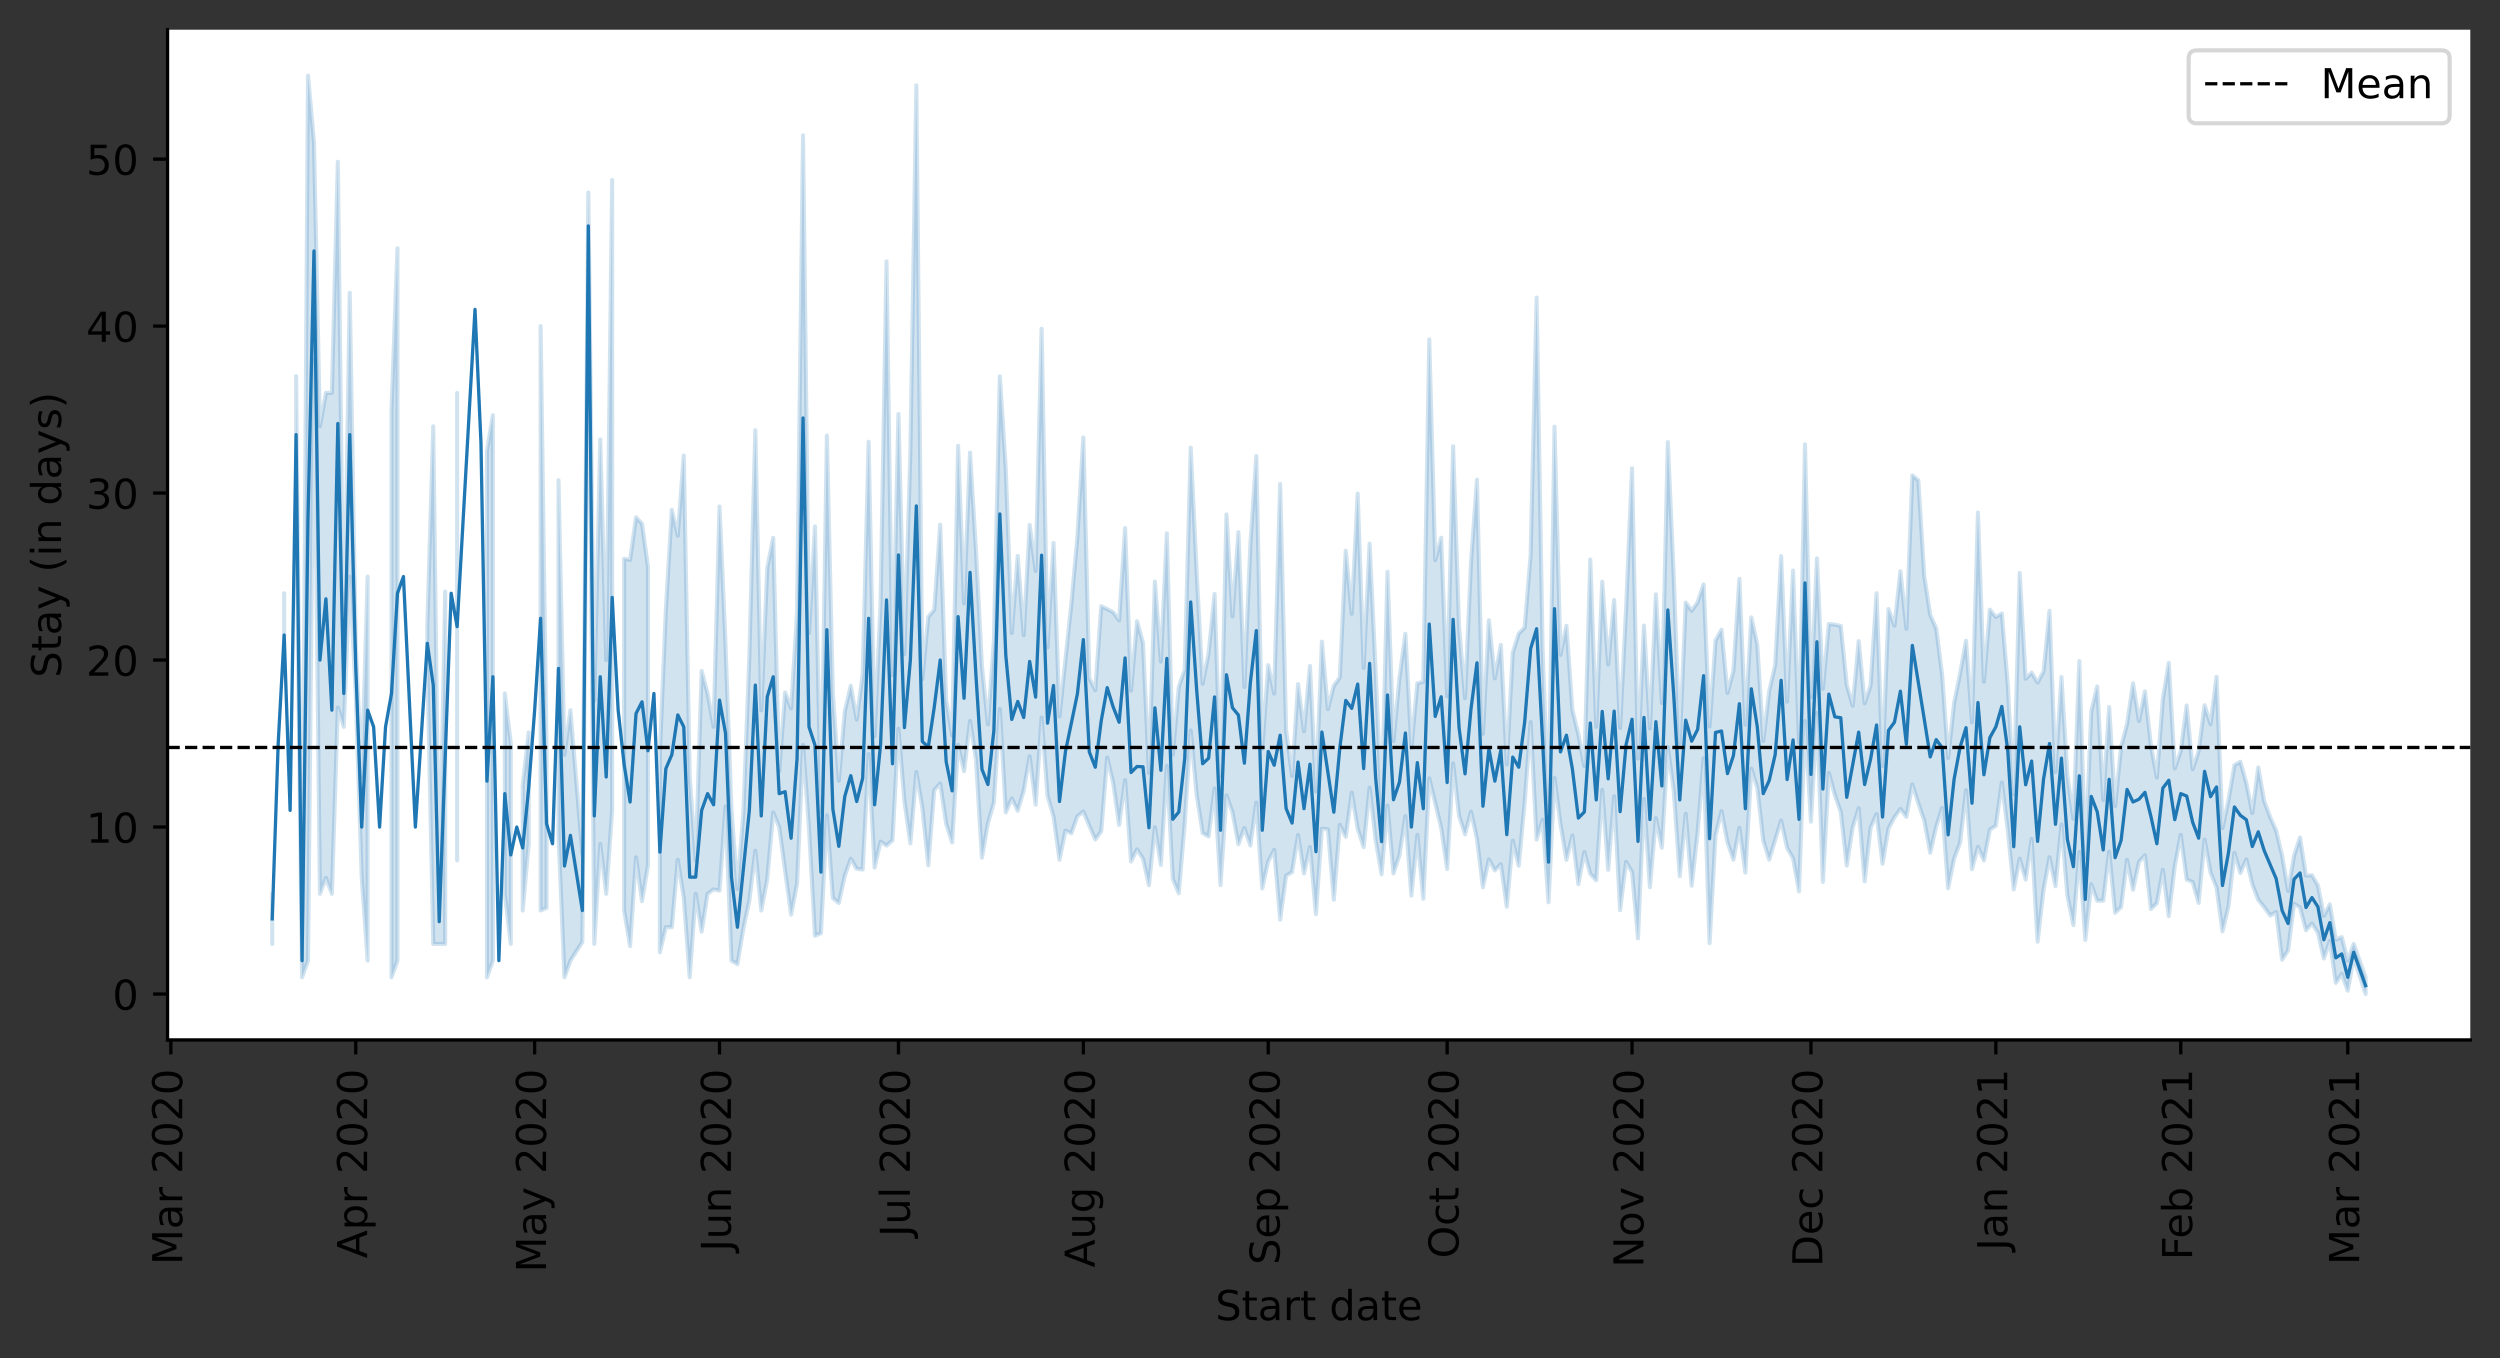 <?xml version="1.0" encoding="utf-8" standalone="no"?>
<!DOCTYPE svg PUBLIC "-//W3C//DTD SVG 1.1//EN"
  "http://www.w3.org/Graphics/SVG/1.1/DTD/svg11.dtd">
<!-- Created with matplotlib (https://matplotlib.org/) -->
<svg height="329.181pt" version="1.1" viewBox="0 0 605.803 329.181" width="605.803pt" xmlns="http://www.w3.org/2000/svg" xmlns:xlink="http://www.w3.org/1999/xlink">
 <rect x="0" y="0" width="605.803" height="329.181" fill="#333333" stroke="none"/>
 <defs>
  <style type="text/css">*{stroke-linecap:butt;stroke-linejoin:round;}</style>
 </defs>
 <g id="figure_1">
  <g id="patch_1">
   <path d="M 0 329.181 
L 605.803 329.181 
L 605.803 0 
L 0 0 
z
" style="fill:none;"/>
  </g>
  <g id="axes_1">
   <g id="patch_2">
    <path d="M 40.603 252 
L 598.603 252 
L 598.603 7.2 
L 40.603 7.2 
z
" style="fill:#ffffff;"/>
   </g>
   <g id="PolyCollection_1">
    <path clip-path="url(#p012229c02c)" d="M 65.967 216.595 
L 65.967 228.734 
L 65.967 216.595 
L 65.967 216.595 
z
" style="fill:#1f77b4;fill-opacity:0.2;stroke:#1f77b4;stroke-opacity:0.2;"/>
    <path clip-path="url(#p012229c02c)" d="M 68.857 143.762 
L 68.857 163.993 
L 68.857 143.762 
L 68.857 143.762 
z
" style="fill:#1f77b4;fill-opacity:0.2;stroke:#1f77b4;stroke-opacity:0.2;"/>
    <path clip-path="url(#p012229c02c)" d="M 71.748 91.16 
L 71.748 119.484 
L 73.193 236.826 
L 74.638 232.78 
L 76.083 87.114 
L 77.529 216.595 
L 78.974 212.717 
L 80.419 216.595 
L 81.864 171.445 
L 83.309 176.132 
L 84.755 139.716 
L 86.2 168.04 
L 87.645 212.549 
L 89.09 232.78 
L 89.09 139.716 
L 89.09 139.716 
L 87.645 188.271 
L 86.2 155.901 
L 84.755 70.929 
L 83.309 159.947 
L 81.864 39.199 
L 80.419 95.207 
L 78.974 95.207 
L 77.529 103.299 
L 76.083 34.512 
L 74.638 18.327 
L 73.193 228.734 
L 71.748 91.16 
z
" style="fill:#1f77b4;fill-opacity:0.2;stroke:#1f77b4;stroke-opacity:0.2;"/>
    <path clip-path="url(#p012229c02c)" d="M 94.871 99.253 
L 94.871 236.826 
L 96.316 232.78 
L 96.316 60.139 
L 96.316 60.139 
L 94.871 99.253 
z
" style="fill:#1f77b4;fill-opacity:0.2;stroke:#1f77b4;stroke-opacity:0.2;"/>
    <path clip-path="url(#p012229c02c)" d="M 103.543 151.855 
L 103.543 159.947 
L 104.988 228.734 
L 106.433 228.734 
L 107.878 228.734 
L 107.878 143.357 
L 107.878 143.357 
L 106.433 217.944 
L 104.988 103.299 
L 103.543 151.855 
z
" style="fill:#1f77b4;fill-opacity:0.2;stroke:#1f77b4;stroke-opacity:0.2;"/>
    <path clip-path="url(#p012229c02c)" d="M 110.769 95.207 
L 110.769 208.502 
L 110.769 95.207 
L 110.769 95.207 
z
" style="fill:#1f77b4;fill-opacity:0.2;stroke:#1f77b4;stroke-opacity:0.2;"/>
    <path clip-path="url(#p012229c02c)" d="M 117.995 109.369 
L 117.995 236.826 
L 119.44 232.78 
L 119.44 100.602 
L 119.44 100.602 
L 117.995 109.369 
z
" style="fill:#1f77b4;fill-opacity:0.2;stroke:#1f77b4;stroke-opacity:0.2;"/>
    <path clip-path="url(#p012229c02c)" d="M 122.33 168.04 
L 122.33 216.595 
L 123.776 228.734 
L 123.776 180.179 
L 123.776 180.179 
L 122.33 168.04 
z
" style="fill:#1f77b4;fill-opacity:0.2;stroke:#1f77b4;stroke-opacity:0.2;"/>
    <path clip-path="url(#p012229c02c)" d="M 126.666 190.294 
L 126.666 220.641 
L 128.111 204.456 
L 128.111 177.481 
L 128.111 177.481 
L 126.666 190.294 
z
" style="fill:#1f77b4;fill-opacity:0.2;stroke:#1f77b4;stroke-opacity:0.2;"/>
    <path clip-path="url(#p012229c02c)" d="M 131.002 79.021 
L 131.002 220.641 
L 132.447 219.994 
L 132.447 182.141 
L 132.447 182.141 
L 131.002 79.021 
z
" style="fill:#1f77b4;fill-opacity:0.2;stroke:#1f77b4;stroke-opacity:0.2;"/>
    <path clip-path="url(#p012229c02c)" d="M 135.337 116.365 
L 135.337 202.214 
L 136.783 236.826 
L 138.228 232.78 
L 141.118 228.253 
L 142.563 62.836 
L 144.009 228.734 
L 145.454 204.485 
L 146.899 216.595 
L 148.344 196.364 
L 148.344 43.617 
L 148.344 43.617 
L 146.899 159.947 
L 145.454 106.464 
L 144.009 169.759 
L 142.563 46.651 
L 141.118 206.96 
L 138.228 172.086 
L 136.783 182.876 
L 135.337 116.365 
z
" style="fill:#1f77b4;fill-opacity:0.2;stroke:#1f77b4;stroke-opacity:0.2;"/>
    <path clip-path="url(#p012229c02c)" d="M 151.235 135.417 
L 151.235 220.641 
L 152.68 229.265 
L 154.125 207.734 
L 155.57 218.365 
L 157.016 209.745 
L 157.016 137.317 
L 157.016 137.317 
L 155.57 126.902 
L 154.125 125.372 
L 152.68 135.669 
L 151.235 135.417 
z
" style="fill:#1f77b4;fill-opacity:0.2;stroke:#1f77b4;stroke-opacity:0.2;"/>
    <path clip-path="url(#p012229c02c)" d="M 159.906 182.202 
L 159.906 230.757 
L 161.351 224.688 
L 162.797 224.688 
L 164.242 208.344 
L 165.687 217.607 
L 167.132 236.826 
L 168.577 216.595 
L 170.023 225.75 
L 171.468 216.595 
L 172.913 215.516 
L 174.358 215.826 
L 175.804 195.403 
L 177.249 232.78 
L 178.694 233.63 
L 180.139 224.991 
L 181.584 218.254 
L 183.03 206.156 
L 184.475 220.641 
L 185.92 213.014 
L 187.365 196.89 
L 188.811 200.41 
L 190.256 211.055 
L 191.701 221.63 
L 193.146 214.156 
L 194.591 180.469 
L 196.037 200.752 
L 197.482 226.748 
L 198.927 226.154 
L 200.372 197.559 
L 201.818 217.607 
L 203.263 218.82 
L 204.708 212.245 
L 206.153 208.106 
L 207.598 210.532 
L 209.044 210.706 
L 210.489 182.716 
L 211.934 210.239 
L 213.379 203.95 
L 214.825 204.908 
L 216.27 203.615 
L 217.715 176.555 
L 219.16 194.184 
L 220.605 204.373 
L 222.051 187.104 
L 223.496 195.698 
L 224.941 209.674 
L 226.386 191.473 
L 227.832 189.836 
L 229.277 199.634 
L 230.722 204.136 
L 232.167 180.462 
L 233.612 186.884 
L 235.058 174.691 
L 236.503 184.085 
L 237.948 207.832 
L 239.393 199.527 
L 240.839 194.446 
L 242.284 171.828 
L 243.729 196.869 
L 245.174 193.468 
L 246.619 196.465 
L 248.065 191.609 
L 249.51 183.264 
L 250.955 194.983 
L 252.4 173.867 
L 253.846 192.885 
L 255.291 197.863 
L 256.736 208.336 
L 258.181 201.29 
L 259.626 201.927 
L 261.072 197.796 
L 262.517 196.661 
L 263.962 200.087 
L 265.407 203.419 
L 266.853 201.44 
L 268.298 183.575 
L 269.743 189.679 
L 271.188 199.899 
L 272.633 189.042 
L 274.079 208.772 
L 275.524 205.813 
L 276.969 208.067 
L 278.414 214.517 
L 279.86 200.447 
L 281.305 209.581 
L 282.75 185.615 
L 284.195 212.96 
L 285.64 216.443 
L 287.086 199.489 
L 288.531 177.023 
L 289.976 192.586 
L 291.421 201.872 
L 292.867 202.701 
L 294.312 191.057 
L 295.757 214.479 
L 297.202 192.734 
L 298.647 196.819 
L 300.093 204.593 
L 301.538 200.647 
L 302.983 204.888 
L 304.428 194.483 
L 305.874 215.284 
L 307.319 208.721 
L 308.764 205.947 
L 310.209 222.841 
L 311.654 212.167 
L 313.1 211.33 
L 314.545 202.326 
L 315.99 211.643 
L 317.435 205.237 
L 318.881 221.513 
L 320.326 200.808 
L 321.771 200.966 
L 323.216 218.034 
L 324.661 199.859 
L 326.107 202.787 
L 327.552 192.068 
L 328.997 200.808 
L 330.442 205.265 
L 331.888 190.854 
L 333.333 203.418 
L 334.778 211.879 
L 336.223 195.228 
L 337.668 211.657 
L 339.114 207.301 
L 340.559 197.764 
L 342.004 217.021 
L 343.449 202.296 
L 344.894 217.809 
L 346.34 188.598 
L 347.785 194.619 
L 349.23 200.643 
L 350.675 210.576 
L 352.121 184.996 
L 353.566 197.74 
L 355.011 202.18 
L 356.456 196.701 
L 357.901 203.301 
L 359.347 215.007 
L 360.792 208.253 
L 362.237 210.924 
L 363.682 209.413 
L 365.128 219.731 
L 366.573 203.71 
L 368.018 209.792 
L 369.463 194.358 
L 370.908 174.977 
L 372.354 203.445 
L 373.799 198.652 
L 375.244 218.638 
L 376.689 188.481 
L 378.135 199.709 
L 379.58 208.351 
L 381.025 202.463 
L 382.47 214.268 
L 383.915 206.479 
L 385.361 211.732 
L 386.806 213.32 
L 388.251 191.399 
L 389.696 210.773 
L 391.142 192.954 
L 392.587 220.556 
L 394.032 208.853 
L 395.477 211.326 
L 396.922 227.39 
L 398.368 193.582 
L 399.813 214.987 
L 401.258 198.262 
L 402.703 205.421 
L 404.149 181.028 
L 405.594 191.778 
L 407.039 212.315 
L 408.484 197.193 
L 409.929 214.63 
L 411.375 201.67 
L 412.82 183.719 
L 414.265 228.542 
L 415.71 202.44 
L 417.156 196.541 
L 418.601 204.122 
L 420.046 208.328 
L 421.491 200.589 
L 422.936 211.451 
L 424.382 186.259 
L 425.827 190.925 
L 427.272 203.675 
L 428.717 208.311 
L 430.163 203.546 
L 431.608 198.828 
L 433.053 205.437 
L 434.498 208.026 
L 435.943 215.988 
L 437.389 174.73 
L 438.834 199.1 
L 440.279 172.765 
L 441.724 213.718 
L 443.17 187.286 
L 444.615 192.656 
L 446.06 196.787 
L 447.505 209.752 
L 448.95 200.521 
L 450.396 195.837 
L 451.841 213.588 
L 453.286 200.562 
L 454.731 197.263 
L 456.177 209.325 
L 457.622 200.735 
L 459.067 198.055 
L 460.512 196.014 
L 461.957 197.956 
L 463.403 190.067 
L 464.848 194.671 
L 466.293 198.862 
L 467.738 206.641 
L 469.184 200.297 
L 470.629 195.786 
L 472.074 215.246 
L 473.519 208.105 
L 474.964 204.243 
L 476.41 191.483 
L 477.855 210.641 
L 479.3 205.21 
L 480.745 208.502 
L 482.191 201.017 
L 483.636 200.099 
L 485.081 189.631 
L 486.526 201.102 
L 487.971 215.53 
L 489.417 208.091 
L 490.862 213.129 
L 492.307 203.273 
L 493.752 228.185 
L 495.198 215.609 
L 496.643 207.713 
L 498.088 214.749 
L 499.533 199.797 
L 500.978 217.03 
L 502.424 224.182 
L 503.869 206.466 
L 505.314 227.773 
L 506.759 214.285 
L 508.205 218.26 
L 509.65 218.23 
L 511.095 206.357 
L 512.54 221.172 
L 513.985 219.832 
L 515.431 208.359 
L 516.876 215.6 
L 518.321 208.857 
L 519.766 207.257 
L 521.212 220.292 
L 522.657 218.896 
L 524.102 210.77 
L 525.547 221.997 
L 526.992 209.874 
L 528.438 202.293 
L 529.883 213.127 
L 531.328 213.734 
L 532.773 218.795 
L 534.219 203.456 
L 535.664 211.464 
L 537.109 215.057 
L 538.554 225.699 
L 539.999 219.731 
L 541.445 206.668 
L 542.89 211.547 
L 544.335 208.25 
L 545.78 214.252 
L 547.226 218.055 
L 548.671 219.824 
L 550.116 221.864 
L 551.561 221.009 
L 553.006 232.567 
L 554.452 230.319 
L 555.897 219.004 
L 557.342 219.895 
L 558.787 225.423 
L 560.232 223.788 
L 561.678 226.036 
L 563.123 232.274 
L 564.568 227.998 
L 566.013 238.175 
L 567.459 236.017 
L 568.904 240.063 
L 570.349 232.106 
L 573.239 240.873 
L 573.239 236.826 
L 573.239 236.826 
L 570.349 228.734 
L 568.904 232.78 
L 567.459 227.075 
L 566.013 227.705 
L 564.568 219.152 
L 563.123 221.893 
L 561.678 214.561 
L 560.232 212.099 
L 558.787 212.163 
L 557.342 202.939 
L 555.897 207.358 
L 554.452 215.909 
L 553.006 207.367 
L 551.561 201.284 
L 550.116 198.016 
L 548.671 194.163 
L 547.226 185.959 
L 545.78 197.021 
L 544.335 189.763 
L 542.89 184.589 
L 541.445 185.432 
L 539.999 193.945 
L 538.554 200.65 
L 537.109 163.993 
L 535.664 175.516 
L 534.219 170.906 
L 532.773 182.025 
L 531.328 186.385 
L 529.883 170.93 
L 528.438 182.03 
L 526.992 186.214 
L 525.547 160.635 
L 524.102 169.388 
L 522.657 188.431 
L 521.212 180.703 
L 519.766 167.526 
L 518.321 174.75 
L 516.876 165.561 
L 515.431 175.441 
L 513.985 180.988 
L 512.54 195.352 
L 511.095 171.327 
L 509.65 193.877 
L 508.205 166.338 
L 506.759 172.373 
L 505.314 207.828 
L 503.869 160.19 
L 502.424 198.387 
L 500.978 187.978 
L 499.533 164.076 
L 498.088 187.082 
L 496.643 148 
L 495.198 162.691 
L 493.752 165.395 
L 492.307 162.982 
L 490.862 164.492 
L 489.417 138.834 
L 487.971 192.508 
L 486.526 165.899 
L 485.081 148.662 
L 483.636 149.536 
L 482.191 147.743 
L 480.745 165.187 
L 479.3 124.193 
L 477.855 175.068 
L 476.41 155.274 
L 474.964 163.285 
L 473.519 170.326 
L 472.074 183.692 
L 470.629 163.639 
L 469.184 152.295 
L 467.738 148.988 
L 466.293 139.584 
L 464.848 116.375 
L 463.403 115.185 
L 461.957 152.382 
L 460.512 138.41 
L 459.067 151.602 
L 457.622 147.585 
L 456.177 185.675 
L 454.731 143.762 
L 453.286 166.139 
L 451.841 170.421 
L 450.396 155.352 
L 448.95 171.012 
L 447.505 165.968 
L 446.06 151.661 
L 444.615 151.369 
L 443.17 151.199 
L 441.724 166.904 
L 440.279 135.299 
L 438.834 168.94 
L 437.389 107.683 
L 435.943 179.968 
L 434.498 138.271 
L 433.053 170.039 
L 431.608 134.759 
L 430.163 161.154 
L 428.717 167.454 
L 427.272 179.6 
L 425.827 156.197 
L 424.382 149.584 
L 422.936 175.616 
L 421.491 140.276 
L 420.046 162.522 
L 418.601 167.918 
L 417.156 152.58 
L 415.71 155.22 
L 414.265 176.051 
L 412.82 141.612 
L 411.375 145.949 
L 409.929 148.011 
L 408.484 146.023 
L 407.039 180.115 
L 405.594 139.992 
L 404.149 107.123 
L 402.703 170.351 
L 401.258 143.995 
L 399.813 176.527 
L 398.368 151.576 
L 396.922 183.806 
L 395.477 113.47 
L 394.032 147.518 
L 392.587 176.412 
L 391.142 145.392 
L 389.696 161.037 
L 388.251 140.961 
L 386.806 176.12 
L 385.361 135.592 
L 383.915 185.631 
L 382.47 177.937 
L 381.025 172.05 
L 379.58 151.642 
L 378.135 158.69 
L 376.689 103.377 
L 375.244 196.364 
L 373.799 157.115 
L 372.354 72.13 
L 370.908 134.36 
L 369.463 152.045 
L 368.018 153.54 
L 366.573 158.152 
L 365.128 185.255 
L 363.682 156.265 
L 362.237 164.373 
L 360.792 150.298 
L 359.347 177.816 
L 357.901 116.256 
L 356.456 136.226 
L 355.011 169.159 
L 353.566 151.961 
L 352.121 108.148 
L 350.675 168.714 
L 349.23 130.308 
L 347.785 135.752 
L 346.34 82.259 
L 344.894 165.207 
L 343.449 165.597 
L 342.004 181.249 
L 340.559 153.564 
L 339.114 164.341 
L 337.668 179.581 
L 336.223 138.557 
L 334.778 196.098 
L 333.333 162.49 
L 331.888 131.738 
L 330.442 161.864 
L 328.997 119.592 
L 327.552 148.748 
L 326.107 133.436 
L 324.661 164.184 
L 323.216 166.151 
L 321.771 171.833 
L 320.326 155.49 
L 318.881 191.783 
L 317.435 161.368 
L 315.99 177.22 
L 314.545 165.758 
L 313.1 188.049 
L 311.654 176.941 
L 310.209 117.284 
L 308.764 168.077 
L 307.319 161.172 
L 305.874 181.443 
L 304.428 110.505 
L 302.983 132.078 
L 301.538 166.487 
L 300.093 128.969 
L 298.647 149.391 
L 297.202 124.664 
L 295.757 188.026 
L 294.312 143.935 
L 292.867 158.335 
L 291.421 165.671 
L 289.976 138.726 
L 288.531 108.463 
L 287.086 162.268 
L 285.64 166.467 
L 284.195 182.849 
L 282.75 129.264 
L 281.305 160.318 
L 279.86 140.92 
L 278.414 187.323 
L 276.969 155.734 
L 275.524 150.531 
L 274.079 167.352 
L 272.633 127.95 
L 271.188 150.343 
L 269.743 148.341 
L 268.298 147.614 
L 266.853 146.889 
L 265.407 167.236 
L 263.962 164.328 
L 262.517 106.025 
L 261.072 130.135 
L 259.626 146.207 
L 258.181 159.762 
L 256.736 173.627 
L 255.291 131.544 
L 253.846 156.907 
L 252.4 79.662 
L 250.955 138.352 
L 249.51 127.189 
L 248.065 153.934 
L 246.619 134.711 
L 245.174 153.387 
L 243.729 113.808 
L 242.284 91.196 
L 240.839 155.254 
L 239.393 175.507 
L 237.948 161.422 
L 236.503 133.479 
L 235.058 109.667 
L 233.612 146.197 
L 232.167 108.028 
L 230.722 178.219 
L 229.277 169.675 
L 227.832 127.142 
L 226.386 147.755 
L 224.941 149.48 
L 223.496 164.571 
L 222.051 20.685 
L 220.605 109.516 
L 219.16 158.526 
L 217.715 100.336 
L 216.27 163.658 
L 214.825 63.342 
L 213.379 146.278 
L 211.934 178.408 
L 210.489 107.034 
L 209.044 163.386 
L 207.598 174.395 
L 206.153 166.172 
L 204.708 172.389 
L 203.263 189.189 
L 201.818 168.023 
L 200.372 105.552 
L 198.927 196.748 
L 197.482 127.577 
L 196.037 153.364 
L 194.591 32.793 
L 193.146 148.471 
L 191.701 171.67 
L 190.256 167.796 
L 188.811 186.922 
L 187.365 130.328 
L 185.92 137.672 
L 184.475 172.142 
L 183.03 104.28 
L 181.584 159.097 
L 180.139 196.942 
L 178.694 215.361 
L 177.249 196.364 
L 175.804 156.141 
L 174.358 122.721 
L 172.913 176.132 
L 171.468 168.04 
L 170.023 162.577 
L 168.577 208.502 
L 167.132 188.271 
L 165.687 110.38 
L 164.242 129.802 
L 162.797 123.531 
L 161.351 147.808 
L 159.906 182.202 
z
" style="fill:#1f77b4;fill-opacity:0.2;stroke:#1f77b4;stroke-opacity:0.2;"/>
   </g>
   <g id="matplotlib.axis_1">
    <g id="xtick_1">
     <g id="line2d_1">
      <defs>
       <path d="M 0 0 
L 0 3.5 
" id="m814125b643" style="stroke:#000000;stroke-width:0.8;"/>
      </defs>
      <g>
       <use style="stroke:#000000;stroke-width:0.8;" x="41.398" xlink:href="#m814125b643" y="252"/>
      </g>
     </g>
     <g id="text_1">
      <!-- Mar 2020 -->
      <g transform="translate(44.157 306.495)rotate(-90)scale(0.1 -0.1)">
       <defs>
        <path d="M 9.812 72.906 
L 24.516 72.906 
L 43.109 23.297 
L 61.812 72.906 
L 76.516 72.906 
L 76.516 0 
L 66.891 0 
L 66.891 64.016 
L 48.094 14.016 
L 38.188 14.016 
L 19.391 64.016 
L 19.391 0 
L 9.812 0 
z
" id="DejaVuSans-77"/>
        <path d="M 34.281 27.484 
Q 23.391 27.484 19.188 25 
Q 14.984 22.516 14.984 16.5 
Q 14.984 11.719 18.141 8.906 
Q 21.297 6.109 26.703 6.109 
Q 34.188 6.109 38.703 11.406 
Q 43.219 16.703 43.219 25.484 
L 43.219 27.484 
z
M 52.203 31.203 
L 52.203 0 
L 43.219 0 
L 43.219 8.297 
Q 40.141 3.328 35.547 0.953 
Q 30.953 -1.422 24.312 -1.422 
Q 15.922 -1.422 10.953 3.297 
Q 6 8.016 6 15.922 
Q 6 25.141 12.172 29.828 
Q 18.359 34.516 30.609 34.516 
L 43.219 34.516 
L 43.219 35.406 
Q 43.219 41.609 39.141 45 
Q 35.062 48.391 27.688 48.391 
Q 23 48.391 18.547 47.266 
Q 14.109 46.141 10.016 43.891 
L 10.016 52.203 
Q 14.938 54.109 19.578 55.047 
Q 24.219 56 28.609 56 
Q 40.484 56 46.344 49.844 
Q 52.203 43.703 52.203 31.203 
z
" id="DejaVuSans-97"/>
        <path d="M 41.109 46.297 
Q 39.594 47.172 37.812 47.578 
Q 36.031 48 33.891 48 
Q 26.266 48 22.188 43.047 
Q 18.109 38.094 18.109 28.812 
L 18.109 0 
L 9.078 0 
L 9.078 54.688 
L 18.109 54.688 
L 18.109 46.188 
Q 20.953 51.172 25.484 53.578 
Q 30.031 56 36.531 56 
Q 37.453 56 38.578 55.875 
Q 39.703 55.766 41.062 55.516 
z
" id="DejaVuSans-114"/>
        <path id="DejaVuSans-32"/>
        <path d="M 19.188 8.297 
L 53.609 8.297 
L 53.609 0 
L 7.328 0 
L 7.328 8.297 
Q 12.938 14.109 22.625 23.891 
Q 32.328 33.688 34.812 36.531 
Q 39.547 41.844 41.422 45.531 
Q 43.312 49.219 43.312 52.781 
Q 43.312 58.594 39.234 62.25 
Q 35.156 65.922 28.609 65.922 
Q 23.969 65.922 18.812 64.312 
Q 13.672 62.703 7.812 59.422 
L 7.812 69.391 
Q 13.766 71.781 18.938 73 
Q 24.125 74.219 28.422 74.219 
Q 39.75 74.219 46.484 68.547 
Q 53.219 62.891 53.219 53.422 
Q 53.219 48.922 51.531 44.891 
Q 49.859 40.875 45.406 35.406 
Q 44.188 33.984 37.641 27.219 
Q 31.109 20.453 19.188 8.297 
z
" id="DejaVuSans-50"/>
        <path d="M 31.781 66.406 
Q 24.172 66.406 20.328 58.906 
Q 16.5 51.422 16.5 36.375 
Q 16.5 21.391 20.328 13.891 
Q 24.172 6.391 31.781 6.391 
Q 39.453 6.391 43.281 13.891 
Q 47.125 21.391 47.125 36.375 
Q 47.125 51.422 43.281 58.906 
Q 39.453 66.406 31.781 66.406 
z
M 31.781 74.219 
Q 44.047 74.219 50.516 64.516 
Q 56.984 54.828 56.984 36.375 
Q 56.984 17.969 50.516 8.266 
Q 44.047 -1.422 31.781 -1.422 
Q 19.531 -1.422 13.062 8.266 
Q 6.594 17.969 6.594 36.375 
Q 6.594 54.828 13.062 64.516 
Q 19.531 74.219 31.781 74.219 
z
" id="DejaVuSans-48"/>
       </defs>
       <use xlink:href="#DejaVuSans-77"/>
       <use x="86.279" xlink:href="#DejaVuSans-97"/>
       <use x="147.559" xlink:href="#DejaVuSans-114"/>
       <use x="188.672" xlink:href="#DejaVuSans-32"/>
       <use x="220.459" xlink:href="#DejaVuSans-50"/>
       <use x="284.082" xlink:href="#DejaVuSans-48"/>
       <use x="347.705" xlink:href="#DejaVuSans-50"/>
       <use x="411.328" xlink:href="#DejaVuSans-48"/>
      </g>
     </g>
    </g>
    <g id="xtick_2">
     <g id="line2d_2">
      <g>
       <use style="stroke:#000000;stroke-width:0.8;" x="86.2" xlink:href="#m814125b643" y="252"/>
      </g>
     </g>
     <g id="text_2">
      <!-- Apr 2020 -->
      <g transform="translate(88.959 304.928)rotate(-90)scale(0.1 -0.1)">
       <defs>
        <path d="M 34.188 63.188 
L 20.797 26.906 
L 47.609 26.906 
z
M 28.609 72.906 
L 39.797 72.906 
L 67.578 0 
L 57.328 0 
L 50.688 18.703 
L 17.828 18.703 
L 11.188 0 
L 0.781 0 
z
" id="DejaVuSans-65"/>
        <path d="M 18.109 8.203 
L 18.109 -20.797 
L 9.078 -20.797 
L 9.078 54.688 
L 18.109 54.688 
L 18.109 46.391 
Q 20.953 51.266 25.266 53.625 
Q 29.594 56 35.594 56 
Q 45.562 56 51.781 48.094 
Q 58.016 40.188 58.016 27.297 
Q 58.016 14.406 51.781 6.484 
Q 45.562 -1.422 35.594 -1.422 
Q 29.594 -1.422 25.266 0.953 
Q 20.953 3.328 18.109 8.203 
z
M 48.688 27.297 
Q 48.688 37.203 44.609 42.844 
Q 40.531 48.484 33.406 48.484 
Q 26.266 48.484 22.188 42.844 
Q 18.109 37.203 18.109 27.297 
Q 18.109 17.391 22.188 11.75 
Q 26.266 6.109 33.406 6.109 
Q 40.531 6.109 44.609 11.75 
Q 48.688 17.391 48.688 27.297 
z
" id="DejaVuSans-112"/>
       </defs>
       <use xlink:href="#DejaVuSans-65"/>
       <use x="68.408" xlink:href="#DejaVuSans-112"/>
       <use x="131.885" xlink:href="#DejaVuSans-114"/>
       <use x="172.998" xlink:href="#DejaVuSans-32"/>
       <use x="204.785" xlink:href="#DejaVuSans-50"/>
       <use x="268.408" xlink:href="#DejaVuSans-48"/>
       <use x="332.031" xlink:href="#DejaVuSans-50"/>
       <use x="395.654" xlink:href="#DejaVuSans-48"/>
      </g>
     </g>
    </g>
    <g id="xtick_3">
     <g id="line2d_3">
      <g>
       <use style="stroke:#000000;stroke-width:0.8;" x="129.557" xlink:href="#m814125b643" y="252"/>
      </g>
     </g>
     <g id="text_3">
      <!-- May 2020 -->
      <g transform="translate(132.316 308.303)rotate(-90)scale(0.1 -0.1)">
       <defs>
        <path d="M 32.172 -5.078 
Q 28.375 -14.844 24.75 -17.812 
Q 21.141 -20.797 15.094 -20.797 
L 7.906 -20.797 
L 7.906 -13.281 
L 13.188 -13.281 
Q 16.891 -13.281 18.938 -11.516 
Q 21 -9.766 23.484 -3.219 
L 25.094 0.875 
L 2.984 54.688 
L 12.5 54.688 
L 29.594 11.922 
L 46.688 54.688 
L 56.203 54.688 
z
" id="DejaVuSans-121"/>
       </defs>
       <use xlink:href="#DejaVuSans-77"/>
       <use x="86.279" xlink:href="#DejaVuSans-97"/>
       <use x="147.559" xlink:href="#DejaVuSans-121"/>
       <use x="206.738" xlink:href="#DejaVuSans-32"/>
       <use x="238.525" xlink:href="#DejaVuSans-50"/>
       <use x="302.148" xlink:href="#DejaVuSans-48"/>
       <use x="365.771" xlink:href="#DejaVuSans-50"/>
       <use x="429.395" xlink:href="#DejaVuSans-48"/>
      </g>
     </g>
    </g>
    <g id="xtick_4">
     <g id="line2d_4">
      <g>
       <use style="stroke:#000000;stroke-width:0.8;" x="174.358" xlink:href="#m814125b643" y="252"/>
      </g>
     </g>
     <g id="text_4">
      <!-- Jun 2020 -->
      <g transform="translate(177.118 303.253)rotate(-90)scale(0.1 -0.1)">
       <defs>
        <path d="M 9.812 72.906 
L 19.672 72.906 
L 19.672 5.078 
Q 19.672 -8.109 14.672 -14.062 
Q 9.672 -20.016 -1.422 -20.016 
L -5.172 -20.016 
L -5.172 -11.719 
L -2.094 -11.719 
Q 4.438 -11.719 7.125 -8.047 
Q 9.812 -4.391 9.812 5.078 
z
" id="DejaVuSans-74"/>
        <path d="M 8.5 21.578 
L 8.5 54.688 
L 17.484 54.688 
L 17.484 21.922 
Q 17.484 14.156 20.5 10.266 
Q 23.531 6.391 29.594 6.391 
Q 36.859 6.391 41.078 11.031 
Q 45.312 15.672 45.312 23.688 
L 45.312 54.688 
L 54.297 54.688 
L 54.297 0 
L 45.312 0 
L 45.312 8.406 
Q 42.047 3.422 37.719 1 
Q 33.406 -1.422 27.688 -1.422 
Q 18.266 -1.422 13.375 4.438 
Q 8.5 10.297 8.5 21.578 
z
M 31.109 56 
z
" id="DejaVuSans-117"/>
        <path d="M 54.891 33.016 
L 54.891 0 
L 45.906 0 
L 45.906 32.719 
Q 45.906 40.484 42.875 44.328 
Q 39.844 48.188 33.797 48.188 
Q 26.516 48.188 22.312 43.547 
Q 18.109 38.922 18.109 30.906 
L 18.109 0 
L 9.078 0 
L 9.078 54.688 
L 18.109 54.688 
L 18.109 46.188 
Q 21.344 51.125 25.703 53.562 
Q 30.078 56 35.797 56 
Q 45.219 56 50.047 50.172 
Q 54.891 44.344 54.891 33.016 
z
" id="DejaVuSans-110"/>
       </defs>
       <use xlink:href="#DejaVuSans-74"/>
       <use x="29.492" xlink:href="#DejaVuSans-117"/>
       <use x="92.871" xlink:href="#DejaVuSans-110"/>
       <use x="156.25" xlink:href="#DejaVuSans-32"/>
       <use x="188.037" xlink:href="#DejaVuSans-50"/>
       <use x="251.66" xlink:href="#DejaVuSans-48"/>
       <use x="315.283" xlink:href="#DejaVuSans-50"/>
       <use x="378.906" xlink:href="#DejaVuSans-48"/>
      </g>
     </g>
    </g>
    <g id="xtick_5">
     <g id="line2d_5">
      <g>
       <use style="stroke:#000000;stroke-width:0.8;" x="217.715" xlink:href="#m814125b643" y="252"/>
      </g>
     </g>
     <g id="text_5">
      <!-- Jul 2020 -->
      <g transform="translate(220.474 299.694)rotate(-90)scale(0.1 -0.1)">
       <defs>
        <path d="M 9.422 75.984 
L 18.406 75.984 
L 18.406 0 
L 9.422 0 
z
" id="DejaVuSans-108"/>
       </defs>
       <use xlink:href="#DejaVuSans-74"/>
       <use x="29.492" xlink:href="#DejaVuSans-117"/>
       <use x="92.871" xlink:href="#DejaVuSans-108"/>
       <use x="120.654" xlink:href="#DejaVuSans-32"/>
       <use x="152.441" xlink:href="#DejaVuSans-50"/>
       <use x="216.064" xlink:href="#DejaVuSans-48"/>
       <use x="279.688" xlink:href="#DejaVuSans-50"/>
       <use x="343.311" xlink:href="#DejaVuSans-48"/>
      </g>
     </g>
    </g>
    <g id="xtick_6">
     <g id="line2d_6">
      <g>
       <use style="stroke:#000000;stroke-width:0.8;" x="262.517" xlink:href="#m814125b643" y="252"/>
      </g>
     </g>
     <g id="text_6">
      <!-- Aug 2020 -->
      <g transform="translate(265.276 307.155)rotate(-90)scale(0.1 -0.1)">
       <defs>
        <path d="M 45.406 27.984 
Q 45.406 37.75 41.375 43.109 
Q 37.359 48.484 30.078 48.484 
Q 22.859 48.484 18.828 43.109 
Q 14.797 37.75 14.797 27.984 
Q 14.797 18.266 18.828 12.891 
Q 22.859 7.516 30.078 7.516 
Q 37.359 7.516 41.375 12.891 
Q 45.406 18.266 45.406 27.984 
z
M 54.391 6.781 
Q 54.391 -7.172 48.188 -13.984 
Q 42 -20.797 29.203 -20.797 
Q 24.469 -20.797 20.266 -20.094 
Q 16.062 -19.391 12.109 -17.922 
L 12.109 -9.188 
Q 16.062 -11.328 19.922 -12.344 
Q 23.781 -13.375 27.781 -13.375 
Q 36.625 -13.375 41.016 -8.766 
Q 45.406 -4.156 45.406 5.172 
L 45.406 9.625 
Q 42.625 4.781 38.281 2.391 
Q 33.938 0 27.875 0 
Q 17.828 0 11.672 7.656 
Q 5.516 15.328 5.516 27.984 
Q 5.516 40.672 11.672 48.328 
Q 17.828 56 27.875 56 
Q 33.938 56 38.281 53.609 
Q 42.625 51.219 45.406 46.391 
L 45.406 54.688 
L 54.391 54.688 
z
" id="DejaVuSans-103"/>
       </defs>
       <use xlink:href="#DejaVuSans-65"/>
       <use x="68.408" xlink:href="#DejaVuSans-117"/>
       <use x="131.787" xlink:href="#DejaVuSans-103"/>
       <use x="195.264" xlink:href="#DejaVuSans-32"/>
       <use x="227.051" xlink:href="#DejaVuSans-50"/>
       <use x="290.674" xlink:href="#DejaVuSans-48"/>
       <use x="354.297" xlink:href="#DejaVuSans-50"/>
       <use x="417.92" xlink:href="#DejaVuSans-48"/>
      </g>
     </g>
    </g>
    <g id="xtick_7">
     <g id="line2d_7">
      <g>
       <use style="stroke:#000000;stroke-width:0.8;" x="307.319" xlink:href="#m814125b643" y="252"/>
      </g>
     </g>
     <g id="text_7">
      <!-- Sep 2020 -->
      <g transform="translate(310.078 306.478)rotate(-90)scale(0.1 -0.1)">
       <defs>
        <path d="M 53.516 70.516 
L 53.516 60.891 
Q 47.906 63.578 42.922 64.891 
Q 37.938 66.219 33.297 66.219 
Q 25.25 66.219 20.875 63.094 
Q 16.5 59.969 16.5 54.203 
Q 16.5 49.359 19.406 46.891 
Q 22.312 44.438 30.422 42.922 
L 36.375 41.703 
Q 47.406 39.594 52.656 34.297 
Q 57.906 29 57.906 20.125 
Q 57.906 9.516 50.797 4.047 
Q 43.703 -1.422 29.984 -1.422 
Q 24.812 -1.422 18.969 -0.25 
Q 13.141 0.922 6.891 3.219 
L 6.891 13.375 
Q 12.891 10.016 18.656 8.297 
Q 24.422 6.594 29.984 6.594 
Q 38.422 6.594 43.016 9.906 
Q 47.609 13.234 47.609 19.391 
Q 47.609 24.75 44.312 27.781 
Q 41.016 30.812 33.5 32.328 
L 27.484 33.5 
Q 16.453 35.688 11.516 40.375 
Q 6.594 45.062 6.594 53.422 
Q 6.594 63.094 13.406 68.656 
Q 20.219 74.219 32.172 74.219 
Q 37.312 74.219 42.625 73.281 
Q 47.953 72.359 53.516 70.516 
z
" id="DejaVuSans-83"/>
        <path d="M 56.203 29.594 
L 56.203 25.203 
L 14.891 25.203 
Q 15.484 15.922 20.484 11.062 
Q 25.484 6.203 34.422 6.203 
Q 39.594 6.203 44.453 7.469 
Q 49.312 8.734 54.109 11.281 
L 54.109 2.781 
Q 49.266 0.734 44.188 -0.344 
Q 39.109 -1.422 33.891 -1.422 
Q 20.797 -1.422 13.156 6.188 
Q 5.516 13.812 5.516 26.812 
Q 5.516 40.234 12.766 48.109 
Q 20.016 56 32.328 56 
Q 43.359 56 49.781 48.891 
Q 56.203 41.797 56.203 29.594 
z
M 47.219 32.234 
Q 47.125 39.594 43.094 43.984 
Q 39.062 48.391 32.422 48.391 
Q 24.906 48.391 20.391 44.141 
Q 15.875 39.891 15.188 32.172 
z
" id="DejaVuSans-101"/>
       </defs>
       <use xlink:href="#DejaVuSans-83"/>
       <use x="63.477" xlink:href="#DejaVuSans-101"/>
       <use x="125" xlink:href="#DejaVuSans-112"/>
       <use x="188.477" xlink:href="#DejaVuSans-32"/>
       <use x="220.264" xlink:href="#DejaVuSans-50"/>
       <use x="283.887" xlink:href="#DejaVuSans-48"/>
       <use x="347.51" xlink:href="#DejaVuSans-50"/>
       <use x="411.133" xlink:href="#DejaVuSans-48"/>
      </g>
     </g>
    </g>
    <g id="xtick_8">
     <g id="line2d_8">
      <g>
       <use style="stroke:#000000;stroke-width:0.8;" x="350.675" xlink:href="#m814125b643" y="252"/>
      </g>
     </g>
     <g id="text_8">
      <!-- Oct 2020 -->
      <g transform="translate(353.435 304.919)rotate(-90)scale(0.1 -0.1)">
       <defs>
        <path d="M 39.406 66.219 
Q 28.656 66.219 22.328 58.203 
Q 16.016 50.203 16.016 36.375 
Q 16.016 22.609 22.328 14.594 
Q 28.656 6.594 39.406 6.594 
Q 50.141 6.594 56.422 14.594 
Q 62.703 22.609 62.703 36.375 
Q 62.703 50.203 56.422 58.203 
Q 50.141 66.219 39.406 66.219 
z
M 39.406 74.219 
Q 54.734 74.219 63.906 63.938 
Q 73.094 53.656 73.094 36.375 
Q 73.094 19.141 63.906 8.859 
Q 54.734 -1.422 39.406 -1.422 
Q 24.031 -1.422 14.812 8.828 
Q 5.609 19.094 5.609 36.375 
Q 5.609 53.656 14.812 63.938 
Q 24.031 74.219 39.406 74.219 
z
" id="DejaVuSans-79"/>
        <path d="M 48.781 52.594 
L 48.781 44.188 
Q 44.969 46.297 41.141 47.344 
Q 37.312 48.391 33.406 48.391 
Q 24.656 48.391 19.812 42.844 
Q 14.984 37.312 14.984 27.297 
Q 14.984 17.281 19.812 11.734 
Q 24.656 6.203 33.406 6.203 
Q 37.312 6.203 41.141 7.25 
Q 44.969 8.297 48.781 10.406 
L 48.781 2.094 
Q 45.016 0.344 40.984 -0.531 
Q 36.969 -1.422 32.422 -1.422 
Q 20.062 -1.422 12.781 6.344 
Q 5.516 14.109 5.516 27.297 
Q 5.516 40.672 12.859 48.328 
Q 20.219 56 33.016 56 
Q 37.156 56 41.109 55.141 
Q 45.062 54.297 48.781 52.594 
z
" id="DejaVuSans-99"/>
        <path d="M 18.312 70.219 
L 18.312 54.688 
L 36.812 54.688 
L 36.812 47.703 
L 18.312 47.703 
L 18.312 18.016 
Q 18.312 11.328 20.141 9.422 
Q 21.969 7.516 27.594 7.516 
L 36.812 7.516 
L 36.812 0 
L 27.594 0 
Q 17.188 0 13.234 3.875 
Q 9.281 7.766 9.281 18.016 
L 9.281 47.703 
L 2.688 47.703 
L 2.688 54.688 
L 9.281 54.688 
L 9.281 70.219 
z
" id="DejaVuSans-116"/>
       </defs>
       <use xlink:href="#DejaVuSans-79"/>
       <use x="78.711" xlink:href="#DejaVuSans-99"/>
       <use x="133.691" xlink:href="#DejaVuSans-116"/>
       <use x="172.9" xlink:href="#DejaVuSans-32"/>
       <use x="204.688" xlink:href="#DejaVuSans-50"/>
       <use x="268.311" xlink:href="#DejaVuSans-48"/>
       <use x="331.934" xlink:href="#DejaVuSans-50"/>
       <use x="395.557" xlink:href="#DejaVuSans-48"/>
      </g>
     </g>
    </g>
    <g id="xtick_9">
     <g id="line2d_9">
      <g>
       <use style="stroke:#000000;stroke-width:0.8;" x="395.477" xlink:href="#m814125b643" y="252"/>
      </g>
     </g>
     <g id="text_9">
      <!-- Nov 2020 -->
      <g transform="translate(398.237 307.147)rotate(-90)scale(0.1 -0.1)">
       <defs>
        <path d="M 9.812 72.906 
L 23.094 72.906 
L 55.422 11.922 
L 55.422 72.906 
L 64.984 72.906 
L 64.984 0 
L 51.703 0 
L 19.391 60.984 
L 19.391 0 
L 9.812 0 
z
" id="DejaVuSans-78"/>
        <path d="M 30.609 48.391 
Q 23.391 48.391 19.188 42.75 
Q 14.984 37.109 14.984 27.297 
Q 14.984 17.484 19.156 11.844 
Q 23.344 6.203 30.609 6.203 
Q 37.797 6.203 41.984 11.859 
Q 46.188 17.531 46.188 27.297 
Q 46.188 37.016 41.984 42.703 
Q 37.797 48.391 30.609 48.391 
z
M 30.609 56 
Q 42.328 56 49.016 48.375 
Q 55.719 40.766 55.719 27.297 
Q 55.719 13.875 49.016 6.219 
Q 42.328 -1.422 30.609 -1.422 
Q 18.844 -1.422 12.172 6.219 
Q 5.516 13.875 5.516 27.297 
Q 5.516 40.766 12.172 48.375 
Q 18.844 56 30.609 56 
z
" id="DejaVuSans-111"/>
        <path d="M 2.984 54.688 
L 12.5 54.688 
L 29.594 8.797 
L 46.688 54.688 
L 56.203 54.688 
L 35.688 0 
L 23.484 0 
z
" id="DejaVuSans-118"/>
       </defs>
       <use xlink:href="#DejaVuSans-78"/>
       <use x="74.805" xlink:href="#DejaVuSans-111"/>
       <use x="135.986" xlink:href="#DejaVuSans-118"/>
       <use x="195.166" xlink:href="#DejaVuSans-32"/>
       <use x="226.953" xlink:href="#DejaVuSans-50"/>
       <use x="290.576" xlink:href="#DejaVuSans-48"/>
       <use x="354.199" xlink:href="#DejaVuSans-50"/>
       <use x="417.822" xlink:href="#DejaVuSans-48"/>
      </g>
     </g>
    </g>
    <g id="xtick_10">
     <g id="line2d_10">
      <g>
       <use style="stroke:#000000;stroke-width:0.8;" x="438.834" xlink:href="#m814125b643" y="252"/>
      </g>
     </g>
     <g id="text_10">
      <!-- Dec 2020 -->
      <g transform="translate(441.593 306.98)rotate(-90)scale(0.1 -0.1)">
       <defs>
        <path d="M 19.672 64.797 
L 19.672 8.109 
L 31.594 8.109 
Q 46.688 8.109 53.688 14.938 
Q 60.688 21.781 60.688 36.531 
Q 60.688 51.172 53.688 57.984 
Q 46.688 64.797 31.594 64.797 
z
M 9.812 72.906 
L 30.078 72.906 
Q 51.266 72.906 61.172 64.094 
Q 71.094 55.281 71.094 36.531 
Q 71.094 17.672 61.125 8.828 
Q 51.172 0 30.078 0 
L 9.812 0 
z
" id="DejaVuSans-68"/>
       </defs>
       <use xlink:href="#DejaVuSans-68"/>
       <use x="77.002" xlink:href="#DejaVuSans-101"/>
       <use x="138.525" xlink:href="#DejaVuSans-99"/>
       <use x="193.506" xlink:href="#DejaVuSans-32"/>
       <use x="225.293" xlink:href="#DejaVuSans-50"/>
       <use x="288.916" xlink:href="#DejaVuSans-48"/>
       <use x="352.539" xlink:href="#DejaVuSans-50"/>
       <use x="416.162" xlink:href="#DejaVuSans-48"/>
      </g>
     </g>
    </g>
    <g id="xtick_11">
     <g id="line2d_11">
      <g>
       <use style="stroke:#000000;stroke-width:0.8;" x="483.636" xlink:href="#m814125b643" y="252"/>
      </g>
     </g>
     <g id="text_11">
      <!-- Jan 2021 -->
      <g transform="translate(486.395 303.044)rotate(-90)scale(0.1 -0.1)">
       <defs>
        <path d="M 12.406 8.297 
L 28.516 8.297 
L 28.516 63.922 
L 10.984 60.406 
L 10.984 69.391 
L 28.422 72.906 
L 38.281 72.906 
L 38.281 8.297 
L 54.391 8.297 
L 54.391 0 
L 12.406 0 
z
" id="DejaVuSans-49"/>
       </defs>
       <use xlink:href="#DejaVuSans-74"/>
       <use x="29.492" xlink:href="#DejaVuSans-97"/>
       <use x="90.771" xlink:href="#DejaVuSans-110"/>
       <use x="154.15" xlink:href="#DejaVuSans-32"/>
       <use x="185.938" xlink:href="#DejaVuSans-50"/>
       <use x="249.561" xlink:href="#DejaVuSans-48"/>
       <use x="313.184" xlink:href="#DejaVuSans-50"/>
       <use x="376.807" xlink:href="#DejaVuSans-49"/>
      </g>
     </g>
    </g>
    <g id="xtick_12">
     <g id="line2d_12">
      <g>
       <use style="stroke:#000000;stroke-width:0.8;" x="528.438" xlink:href="#m814125b643" y="252"/>
      </g>
     </g>
     <g id="text_12">
      <!-- Feb 2021 -->
      <g transform="translate(531.197 305.331)rotate(-90)scale(0.1 -0.1)">
       <defs>
        <path d="M 9.812 72.906 
L 51.703 72.906 
L 51.703 64.594 
L 19.672 64.594 
L 19.672 43.109 
L 48.578 43.109 
L 48.578 34.812 
L 19.672 34.812 
L 19.672 0 
L 9.812 0 
z
" id="DejaVuSans-70"/>
        <path d="M 48.688 27.297 
Q 48.688 37.203 44.609 42.844 
Q 40.531 48.484 33.406 48.484 
Q 26.266 48.484 22.188 42.844 
Q 18.109 37.203 18.109 27.297 
Q 18.109 17.391 22.188 11.75 
Q 26.266 6.109 33.406 6.109 
Q 40.531 6.109 44.609 11.75 
Q 48.688 17.391 48.688 27.297 
z
M 18.109 46.391 
Q 20.953 51.266 25.266 53.625 
Q 29.594 56 35.594 56 
Q 45.562 56 51.781 48.094 
Q 58.016 40.188 58.016 27.297 
Q 58.016 14.406 51.781 6.484 
Q 45.562 -1.422 35.594 -1.422 
Q 29.594 -1.422 25.266 0.953 
Q 20.953 3.328 18.109 8.203 
L 18.109 0 
L 9.078 0 
L 9.078 75.984 
L 18.109 75.984 
z
" id="DejaVuSans-98"/>
       </defs>
       <use xlink:href="#DejaVuSans-70"/>
       <use x="52.02" xlink:href="#DejaVuSans-101"/>
       <use x="113.543" xlink:href="#DejaVuSans-98"/>
       <use x="177.02" xlink:href="#DejaVuSans-32"/>
       <use x="208.807" xlink:href="#DejaVuSans-50"/>
       <use x="272.43" xlink:href="#DejaVuSans-48"/>
       <use x="336.053" xlink:href="#DejaVuSans-50"/>
       <use x="399.676" xlink:href="#DejaVuSans-49"/>
      </g>
     </g>
    </g>
    <g id="xtick_13">
     <g id="line2d_13">
      <g>
       <use style="stroke:#000000;stroke-width:0.8;" x="568.904" xlink:href="#m814125b643" y="252"/>
      </g>
     </g>
     <g id="text_13">
      <!-- Mar 2021 -->
      <g transform="translate(571.663 306.495)rotate(-90)scale(0.1 -0.1)">
       <use xlink:href="#DejaVuSans-77"/>
       <use x="86.279" xlink:href="#DejaVuSans-97"/>
       <use x="147.559" xlink:href="#DejaVuSans-114"/>
       <use x="188.672" xlink:href="#DejaVuSans-32"/>
       <use x="220.459" xlink:href="#DejaVuSans-50"/>
       <use x="284.082" xlink:href="#DejaVuSans-48"/>
       <use x="347.705" xlink:href="#DejaVuSans-50"/>
       <use x="411.328" xlink:href="#DejaVuSans-49"/>
      </g>
     </g>
    </g>
    <g id="text_14">
     <!-- Start date -->
     <g transform="translate(294.525 319.902)scale(0.1 -0.1)">
      <defs>
       <path d="M 45.406 46.391 
L 45.406 75.984 
L 54.391 75.984 
L 54.391 0 
L 45.406 0 
L 45.406 8.203 
Q 42.578 3.328 38.25 0.953 
Q 33.938 -1.422 27.875 -1.422 
Q 17.969 -1.422 11.734 6.484 
Q 5.516 14.406 5.516 27.297 
Q 5.516 40.188 11.734 48.094 
Q 17.969 56 27.875 56 
Q 33.938 56 38.25 53.625 
Q 42.578 51.266 45.406 46.391 
z
M 14.797 27.297 
Q 14.797 17.391 18.875 11.75 
Q 22.953 6.109 30.078 6.109 
Q 37.203 6.109 41.297 11.75 
Q 45.406 17.391 45.406 27.297 
Q 45.406 37.203 41.297 42.844 
Q 37.203 48.484 30.078 48.484 
Q 22.953 48.484 18.875 42.844 
Q 14.797 37.203 14.797 27.297 
z
" id="DejaVuSans-100"/>
      </defs>
      <use xlink:href="#DejaVuSans-83"/>
      <use x="63.477" xlink:href="#DejaVuSans-116"/>
      <use x="102.686" xlink:href="#DejaVuSans-97"/>
      <use x="163.965" xlink:href="#DejaVuSans-114"/>
      <use x="205.078" xlink:href="#DejaVuSans-116"/>
      <use x="244.287" xlink:href="#DejaVuSans-32"/>
      <use x="276.074" xlink:href="#DejaVuSans-100"/>
      <use x="339.551" xlink:href="#DejaVuSans-97"/>
      <use x="400.83" xlink:href="#DejaVuSans-116"/>
      <use x="440.039" xlink:href="#DejaVuSans-101"/>
     </g>
    </g>
   </g>
   <g id="matplotlib.axis_2">
    <g id="ytick_1">
     <g id="line2d_14">
      <defs>
       <path d="M 0 0 
L -3.5 0 
" id="md9421065ce" style="stroke:#000000;stroke-width:0.8;"/>
      </defs>
      <g>
       <use style="stroke:#000000;stroke-width:0.8;" x="40.603" xlink:href="#md9421065ce" y="240.873"/>
      </g>
     </g>
     <g id="text_15">
      <!-- 0 -->
      <g transform="translate(27.241 244.672)scale(0.1 -0.1)">
       <use xlink:href="#DejaVuSans-48"/>
      </g>
     </g>
    </g>
    <g id="ytick_2">
     <g id="line2d_15">
      <g>
       <use style="stroke:#000000;stroke-width:0.8;" x="40.603" xlink:href="#md9421065ce" y="200.41"/>
      </g>
     </g>
     <g id="text_16">
      <!-- 10 -->
      <g transform="translate(20.878 204.209)scale(0.1 -0.1)">
       <use xlink:href="#DejaVuSans-49"/>
       <use x="63.623" xlink:href="#DejaVuSans-48"/>
      </g>
     </g>
    </g>
    <g id="ytick_3">
     <g id="line2d_16">
      <g>
       <use style="stroke:#000000;stroke-width:0.8;" x="40.603" xlink:href="#md9421065ce" y="159.947"/>
      </g>
     </g>
     <g id="text_17">
      <!-- 20 -->
      <g transform="translate(20.878 163.746)scale(0.1 -0.1)">
       <use xlink:href="#DejaVuSans-50"/>
       <use x="63.623" xlink:href="#DejaVuSans-48"/>
      </g>
     </g>
    </g>
    <g id="ytick_4">
     <g id="line2d_17">
      <g>
       <use style="stroke:#000000;stroke-width:0.8;" x="40.603" xlink:href="#md9421065ce" y="119.484"/>
      </g>
     </g>
     <g id="text_18">
      <!-- 30 -->
      <g transform="translate(20.878 123.284)scale(0.1 -0.1)">
       <defs>
        <path d="M 40.578 39.312 
Q 47.656 37.797 51.625 33 
Q 55.609 28.219 55.609 21.188 
Q 55.609 10.406 48.188 4.484 
Q 40.766 -1.422 27.094 -1.422 
Q 22.516 -1.422 17.656 -0.516 
Q 12.797 0.391 7.625 2.203 
L 7.625 11.719 
Q 11.719 9.328 16.594 8.109 
Q 21.484 6.891 26.812 6.891 
Q 36.078 6.891 40.938 10.547 
Q 45.797 14.203 45.797 21.188 
Q 45.797 27.641 41.281 31.266 
Q 36.766 34.906 28.719 34.906 
L 20.219 34.906 
L 20.219 43.016 
L 29.109 43.016 
Q 36.375 43.016 40.234 45.922 
Q 44.094 48.828 44.094 54.297 
Q 44.094 59.906 40.109 62.906 
Q 36.141 65.922 28.719 65.922 
Q 24.656 65.922 20.016 65.031 
Q 15.375 64.156 9.812 62.312 
L 9.812 71.094 
Q 15.438 72.656 20.344 73.438 
Q 25.25 74.219 29.594 74.219 
Q 40.828 74.219 47.359 69.109 
Q 53.906 64.016 53.906 55.328 
Q 53.906 49.266 50.438 45.094 
Q 46.969 40.922 40.578 39.312 
z
" id="DejaVuSans-51"/>
       </defs>
       <use xlink:href="#DejaVuSans-51"/>
       <use x="63.623" xlink:href="#DejaVuSans-48"/>
      </g>
     </g>
    </g>
    <g id="ytick_5">
     <g id="line2d_18">
      <g>
       <use style="stroke:#000000;stroke-width:0.8;" x="40.603" xlink:href="#md9421065ce" y="79.021"/>
      </g>
     </g>
     <g id="text_19">
      <!-- 40 -->
      <g transform="translate(20.878 82.821)scale(0.1 -0.1)">
       <defs>
        <path d="M 37.797 64.312 
L 12.891 25.391 
L 37.797 25.391 
z
M 35.203 72.906 
L 47.609 72.906 
L 47.609 25.391 
L 58.016 25.391 
L 58.016 17.188 
L 47.609 17.188 
L 47.609 0 
L 37.797 0 
L 37.797 17.188 
L 4.891 17.188 
L 4.891 26.703 
z
" id="DejaVuSans-52"/>
       </defs>
       <use xlink:href="#DejaVuSans-52"/>
       <use x="63.623" xlink:href="#DejaVuSans-48"/>
      </g>
     </g>
    </g>
    <g id="ytick_6">
     <g id="line2d_19">
      <g>
       <use style="stroke:#000000;stroke-width:0.8;" x="40.603" xlink:href="#md9421065ce" y="38.559"/>
      </g>
     </g>
     <g id="text_20">
      <!-- 50 -->
      <g transform="translate(20.878 42.358)scale(0.1 -0.1)">
       <defs>
        <path d="M 10.797 72.906 
L 49.516 72.906 
L 49.516 64.594 
L 19.828 64.594 
L 19.828 46.734 
Q 21.969 47.469 24.109 47.828 
Q 26.266 48.188 28.422 48.188 
Q 40.625 48.188 47.75 41.5 
Q 54.891 34.812 54.891 23.391 
Q 54.891 11.625 47.562 5.094 
Q 40.234 -1.422 26.906 -1.422 
Q 22.312 -1.422 17.547 -0.641 
Q 12.797 0.141 7.719 1.703 
L 7.719 11.625 
Q 12.109 9.234 16.797 8.062 
Q 21.484 6.891 26.703 6.891 
Q 35.156 6.891 40.078 11.328 
Q 45.016 15.766 45.016 23.391 
Q 45.016 31 40.078 35.438 
Q 35.156 39.891 26.703 39.891 
Q 22.75 39.891 18.812 39.016 
Q 14.891 38.141 10.797 36.281 
z
" id="DejaVuSans-53"/>
       </defs>
       <use xlink:href="#DejaVuSans-53"/>
       <use x="63.623" xlink:href="#DejaVuSans-48"/>
      </g>
     </g>
    </g>
    <g id="text_21">
     <!-- Stay (in days) -->
     <g transform="translate(14.798 164.198)rotate(-90)scale(0.1 -0.1)">
      <defs>
       <path d="M 31 75.875 
Q 24.469 64.656 21.281 53.656 
Q 18.109 42.672 18.109 31.391 
Q 18.109 20.125 21.312 9.062 
Q 24.516 -2 31 -13.188 
L 23.188 -13.188 
Q 15.875 -1.703 12.234 9.375 
Q 8.594 20.453 8.594 31.391 
Q 8.594 42.281 12.203 53.312 
Q 15.828 64.359 23.188 75.875 
z
" id="DejaVuSans-40"/>
       <path d="M 9.422 54.688 
L 18.406 54.688 
L 18.406 0 
L 9.422 0 
z
M 9.422 75.984 
L 18.406 75.984 
L 18.406 64.594 
L 9.422 64.594 
z
" id="DejaVuSans-105"/>
       <path d="M 44.281 53.078 
L 44.281 44.578 
Q 40.484 46.531 36.375 47.5 
Q 32.281 48.484 27.875 48.484 
Q 21.188 48.484 17.844 46.438 
Q 14.5 44.391 14.5 40.281 
Q 14.5 37.156 16.891 35.375 
Q 19.281 33.594 26.516 31.984 
L 29.594 31.297 
Q 39.156 29.25 43.188 25.516 
Q 47.219 21.781 47.219 15.094 
Q 47.219 7.469 41.188 3.016 
Q 35.156 -1.422 24.609 -1.422 
Q 20.219 -1.422 15.453 -0.562 
Q 10.688 0.297 5.422 2 
L 5.422 11.281 
Q 10.406 8.688 15.234 7.391 
Q 20.062 6.109 24.812 6.109 
Q 31.156 6.109 34.562 8.281 
Q 37.984 10.453 37.984 14.406 
Q 37.984 18.062 35.516 20.016 
Q 33.062 21.969 24.703 23.781 
L 21.578 24.516 
Q 13.234 26.266 9.516 29.906 
Q 5.812 33.547 5.812 39.891 
Q 5.812 47.609 11.281 51.797 
Q 16.75 56 26.812 56 
Q 31.781 56 36.172 55.266 
Q 40.578 54.547 44.281 53.078 
z
" id="DejaVuSans-115"/>
       <path d="M 8.016 75.875 
L 15.828 75.875 
Q 23.141 64.359 26.781 53.312 
Q 30.422 42.281 30.422 31.391 
Q 30.422 20.453 26.781 9.375 
Q 23.141 -1.703 15.828 -13.188 
L 8.016 -13.188 
Q 14.5 -2 17.703 9.062 
Q 20.906 20.125 20.906 31.391 
Q 20.906 42.672 17.703 53.656 
Q 14.5 64.656 8.016 75.875 
z
" id="DejaVuSans-41"/>
      </defs>
      <use xlink:href="#DejaVuSans-83"/>
      <use x="63.477" xlink:href="#DejaVuSans-116"/>
      <use x="102.686" xlink:href="#DejaVuSans-97"/>
      <use x="163.965" xlink:href="#DejaVuSans-121"/>
      <use x="223.145" xlink:href="#DejaVuSans-32"/>
      <use x="254.932" xlink:href="#DejaVuSans-40"/>
      <use x="293.945" xlink:href="#DejaVuSans-105"/>
      <use x="321.729" xlink:href="#DejaVuSans-110"/>
      <use x="385.107" xlink:href="#DejaVuSans-32"/>
      <use x="416.895" xlink:href="#DejaVuSans-100"/>
      <use x="480.371" xlink:href="#DejaVuSans-97"/>
      <use x="541.65" xlink:href="#DejaVuSans-121"/>
      <use x="600.83" xlink:href="#DejaVuSans-115"/>
      <use x="652.93" xlink:href="#DejaVuSans-41"/>
     </g>
    </g>
   </g>
   <g id="line2d_20">
    <path clip-path="url(#p012229c02c)" d="M 65.967 222.664 
L 67.412 180.179 
L 68.857 153.878 
L 70.302 196.364 
L 71.748 105.322 
L 73.193 232.78 
L 74.638 125.554 
L 76.083 60.813 
L 77.529 159.947 
L 78.974 145.111 
L 80.419 172.086 
L 81.864 102.625 
L 83.309 168.04 
L 84.755 105.322 
L 86.2 161.296 
L 87.645 200.41 
L 89.09 172.086 
L 90.536 176.132 
L 91.981 200.41 
L 93.426 176.132 
L 94.871 168.04 
L 96.316 143.762 
L 97.762 139.716 
L 100.652 200.41 
L 103.543 155.901 
L 104.988 166.017 
L 106.433 223.339 
L 109.323 143.762 
L 110.769 151.855 
L 115.104 74.975 
L 116.55 107.345 
L 117.995 189.283 
L 119.44 163.993 
L 120.885 232.78 
L 122.33 192.317 
L 123.776 207.154 
L 125.221 200.41 
L 126.666 205.468 
L 128.111 190.969 
L 129.557 172.086 
L 131.002 149.831 
L 132.447 199.601 
L 133.892 204.456 
L 135.337 161.97 
L 136.783 209.851 
L 138.228 202.433 
L 141.118 220.641 
L 142.563 54.744 
L 144.009 197.712 
L 145.454 163.993 
L 146.899 188.271 
L 148.344 144.774 
L 149.79 172.086 
L 151.235 185.236 
L 152.68 194.34 
L 154.125 172.895 
L 155.57 170.063 
L 157.016 181.913 
L 158.461 168.04 
L 159.906 206.479 
L 161.351 186.248 
L 162.797 182.876 
L 164.242 173.242 
L 165.687 176.132 
L 167.132 212.549 
L 168.577 212.549 
L 170.023 196.364 
L 171.468 192.317 
L 172.913 195.015 
L 174.358 169.658 
L 175.804 177.65 
L 177.249 212.549 
L 178.694 224.688 
L 181.584 196.364 
L 183.03 166.017 
L 184.475 197.712 
L 185.92 168.849 
L 187.365 163.993 
L 188.811 192.317 
L 190.256 191.841 
L 191.701 203.107 
L 193.146 183.775 
L 194.591 101.276 
L 196.037 176.132 
L 197.482 180.546 
L 198.927 211.335 
L 200.372 152.59 
L 201.818 196.026 
L 203.263 205.079 
L 204.708 192.992 
L 206.153 187.96 
L 207.598 194.221 
L 209.044 188.56 
L 210.489 149.831 
L 211.934 195.015 
L 213.379 180.431 
L 214.825 145.38 
L 216.27 185.077 
L 217.715 134.479 
L 219.16 176.316 
L 220.605 159.947 
L 222.051 122.597 
L 223.496 179.673 
L 224.941 181.03 
L 226.386 171.382 
L 227.832 159.947 
L 229.277 184.562 
L 230.722 191.643 
L 232.167 149.427 
L 233.612 169.196 
L 235.058 138.704 
L 236.503 163.854 
L 237.948 186.417 
L 239.393 190.11 
L 240.839 177.012 
L 242.284 124.542 
L 243.729 158.823 
L 245.174 174.334 
L 246.619 169.975 
L 248.065 173.866 
L 249.51 160.284 
L 250.955 168.919 
L 252.4 134.545 
L 253.846 175.233 
L 255.291 166.104 
L 256.736 194.221 
L 258.181 182.114 
L 261.072 168.17 
L 262.517 155.002 
L 263.962 182.202 
L 265.407 185.911 
L 266.853 174.661 
L 268.298 166.639 
L 269.743 171.308 
L 271.188 175.008 
L 272.633 159.441 
L 274.079 187.192 
L 275.524 185.742 
L 276.969 185.808 
L 278.414 200.579 
L 279.86 171.534 
L 281.305 186.653 
L 282.75 159.556 
L 284.195 198.522 
L 285.64 196.768 
L 287.086 183.799 
L 288.531 145.881 
L 289.976 167.16 
L 291.421 185.068 
L 292.867 183.749 
L 294.312 168.883 
L 295.757 201.188 
L 297.202 163.508 
L 298.647 171.508 
L 300.093 173.276 
L 301.538 184.928 
L 302.983 165.465 
L 304.428 152.807 
L 305.874 201.188 
L 307.319 182.095 
L 308.764 185.439 
L 310.209 178.155 
L 311.654 195.914 
L 313.1 199.447 
L 314.545 184.674 
L 315.99 195.959 
L 317.435 185.188 
L 318.881 206.383 
L 320.326 177.397 
L 323.216 196.813 
L 324.661 181.302 
L 326.107 169.726 
L 327.552 171.652 
L 328.997 165.764 
L 330.442 186.248 
L 331.888 160.756 
L 333.333 188.271 
L 334.778 203.95 
L 336.223 168.408 
L 337.668 193.789 
L 339.114 189.536 
L 340.559 177.623 
L 342.004 200.41 
L 343.449 184.803 
L 344.894 195.959 
L 346.34 151.232 
L 347.785 173.603 
L 349.23 168.849 
L 350.675 189.62 
L 352.121 150.084 
L 353.566 176.357 
L 355.011 187.512 
L 356.456 171.749 
L 357.901 160.621 
L 359.347 195.352 
L 360.792 181.424 
L 362.237 189.283 
L 363.682 181.797 
L 365.128 202.249 
L 366.573 183.466 
L 368.018 185.911 
L 369.463 174.942 
L 370.908 157.179 
L 372.354 152.36 
L 373.799 179.42 
L 375.244 208.907 
L 376.689 147.497 
L 378.135 182.202 
L 379.58 178.155 
L 381.025 186.367 
L 382.47 198.231 
L 383.915 196.768 
L 385.361 175.198 
L 386.806 193.835 
L 388.251 172.397 
L 389.696 188.721 
L 391.142 172.324 
L 392.587 196.675 
L 394.032 180.448 
L 395.477 174.293 
L 396.922 203.878 
L 398.368 173.856 
L 399.813 198.589 
L 401.258 174.887 
L 402.703 190.45 
L 404.149 147.808 
L 405.594 168.579 
L 407.039 193.835 
L 408.484 174.514 
L 409.929 179.6 
L 411.375 176.755 
L 412.82 163.74 
L 414.265 203.242 
L 415.71 177.481 
L 417.156 177.144 
L 418.601 187.462 
L 420.046 183.121 
L 421.491 170.53 
L 422.936 195.959 
L 424.382 166.916 
L 425.827 176.132 
L 427.272 192.317 
L 428.717 189.123 
L 430.163 182.876 
L 431.608 164.86 
L 433.053 188.894 
L 434.498 179.311 
L 435.943 198.542 
L 437.389 141.257 
L 438.834 187.664 
L 440.279 155.515 
L 441.724 191.193 
L 443.17 168.216 
L 444.615 173.704 
L 446.06 173.925 
L 447.505 193.197 
L 450.396 177.41 
L 451.841 190.11 
L 453.286 183.936 
L 454.731 175.683 
L 456.177 197.982 
L 457.622 176.984 
L 459.067 175.008 
L 460.512 167.488 
L 461.957 180.354 
L 463.403 156.407 
L 466.293 174.311 
L 467.738 183.416 
L 469.184 179.226 
L 470.629 181.19 
L 472.074 202.298 
L 473.519 188.811 
L 474.964 181.078 
L 476.41 176.335 
L 477.855 194.63 
L 479.3 170.247 
L 480.745 187.732 
L 482.191 178.733 
L 483.636 176.132 
L 485.081 171.187 
L 486.526 181.882 
L 487.971 205.17 
L 489.417 176.132 
L 490.862 190.159 
L 492.307 184.427 
L 493.752 203.878 
L 495.198 188.777 
L 496.643 180.179 
L 498.088 199.736 
L 499.533 183.719 
L 500.978 203.445 
L 502.424 210.02 
L 503.869 188.001 
L 505.314 217.944 
L 506.759 192.992 
L 508.205 196.731 
L 509.65 205.947 
L 511.095 188.849 
L 512.54 207.828 
L 513.985 203.647 
L 515.431 191.306 
L 516.876 194.34 
L 518.321 193.666 
L 519.766 192.006 
L 521.212 197.835 
L 522.657 204.456 
L 524.102 190.969 
L 525.547 189.08 
L 526.992 198.612 
L 528.438 192.317 
L 529.883 192.895 
L 531.328 199.254 
L 532.773 203.107 
L 534.219 186.922 
L 535.664 193.053 
L 537.109 190.699 
L 538.554 214.572 
L 539.999 206.663 
L 541.445 195.554 
L 542.89 197.578 
L 544.335 198.64 
L 545.78 205.131 
L 547.226 201.566 
L 548.671 206.142 
L 551.561 212.917 
L 553.006 220.641 
L 554.452 223.788 
L 555.897 213.055 
L 557.342 211.537 
L 558.787 219.906 
L 560.232 217.494 
L 561.678 219.742 
L 563.123 227.722 
L 564.568 223.584 
L 566.013 232.106 
L 567.459 231.162 
L 568.904 236.826 
L 570.349 230.757 
L 573.239 238.85 
L 573.239 238.85 
" style="fill:none;stroke:#1f77b4;stroke-linecap:square;stroke-width:0.8;"/>
   </g>
   <g id="line2d_21">
    <path clip-path="url(#p012229c02c)" d="M 40.603 181.123 
L 598.603 181.123 
" style="fill:none;stroke:#000000;stroke-dasharray:2.96,1.28;stroke-dashoffset:0;stroke-width:0.8;"/>
   </g>
   <g id="patch_3">
    <path d="M 40.603 252 
L 40.603 7.2 
" style="fill:none;stroke:#000000;stroke-linecap:square;stroke-linejoin:miter;stroke-width:0.8;"/>
   </g>
   <g id="patch_4">
    <path d="M 40.603 252 
L 598.603 252 
" style="fill:none;stroke:#000000;stroke-linecap:square;stroke-linejoin:miter;stroke-width:0.8;"/>
   </g>
   <g id="legend_1">
    <g id="patch_5">
     <path d="M 532.356 29.878 
L 591.603 29.878 
Q 593.603 29.878 593.603 27.878 
L 593.603 14.2 
Q 593.603 12.2 591.603 12.2 
L 532.356 12.2 
Q 530.356 12.2 530.356 14.2 
L 530.356 27.878 
Q 530.356 29.878 532.356 29.878 
z
" style="fill:#ffffff;opacity:0.8;stroke:#cccccc;stroke-linejoin:miter;"/>
    </g>
    <g id="line2d_22">
     <path d="M 534.356 20.298 
L 554.356 20.298 
" style="fill:none;stroke:#000000;stroke-dasharray:2.96,1.28;stroke-dashoffset:0;stroke-width:0.8;"/>
    </g>
    <g id="line2d_23"/>
    <g id="text_22">
     <!-- Mean -->
     <g transform="translate(562.356 23.798)scale(0.1 -0.1)">
      <use xlink:href="#DejaVuSans-77"/>
      <use x="86.279" xlink:href="#DejaVuSans-101"/>
      <use x="147.803" xlink:href="#DejaVuSans-97"/>
      <use x="209.082" xlink:href="#DejaVuSans-110"/>
     </g>
    </g>
   </g>
  </g>
 </g>
 <defs>
  <clipPath id="p012229c02c">
   <rect height="244.8" width="558" x="40.603" y="7.2"/>
  </clipPath>
 </defs>
</svg>
